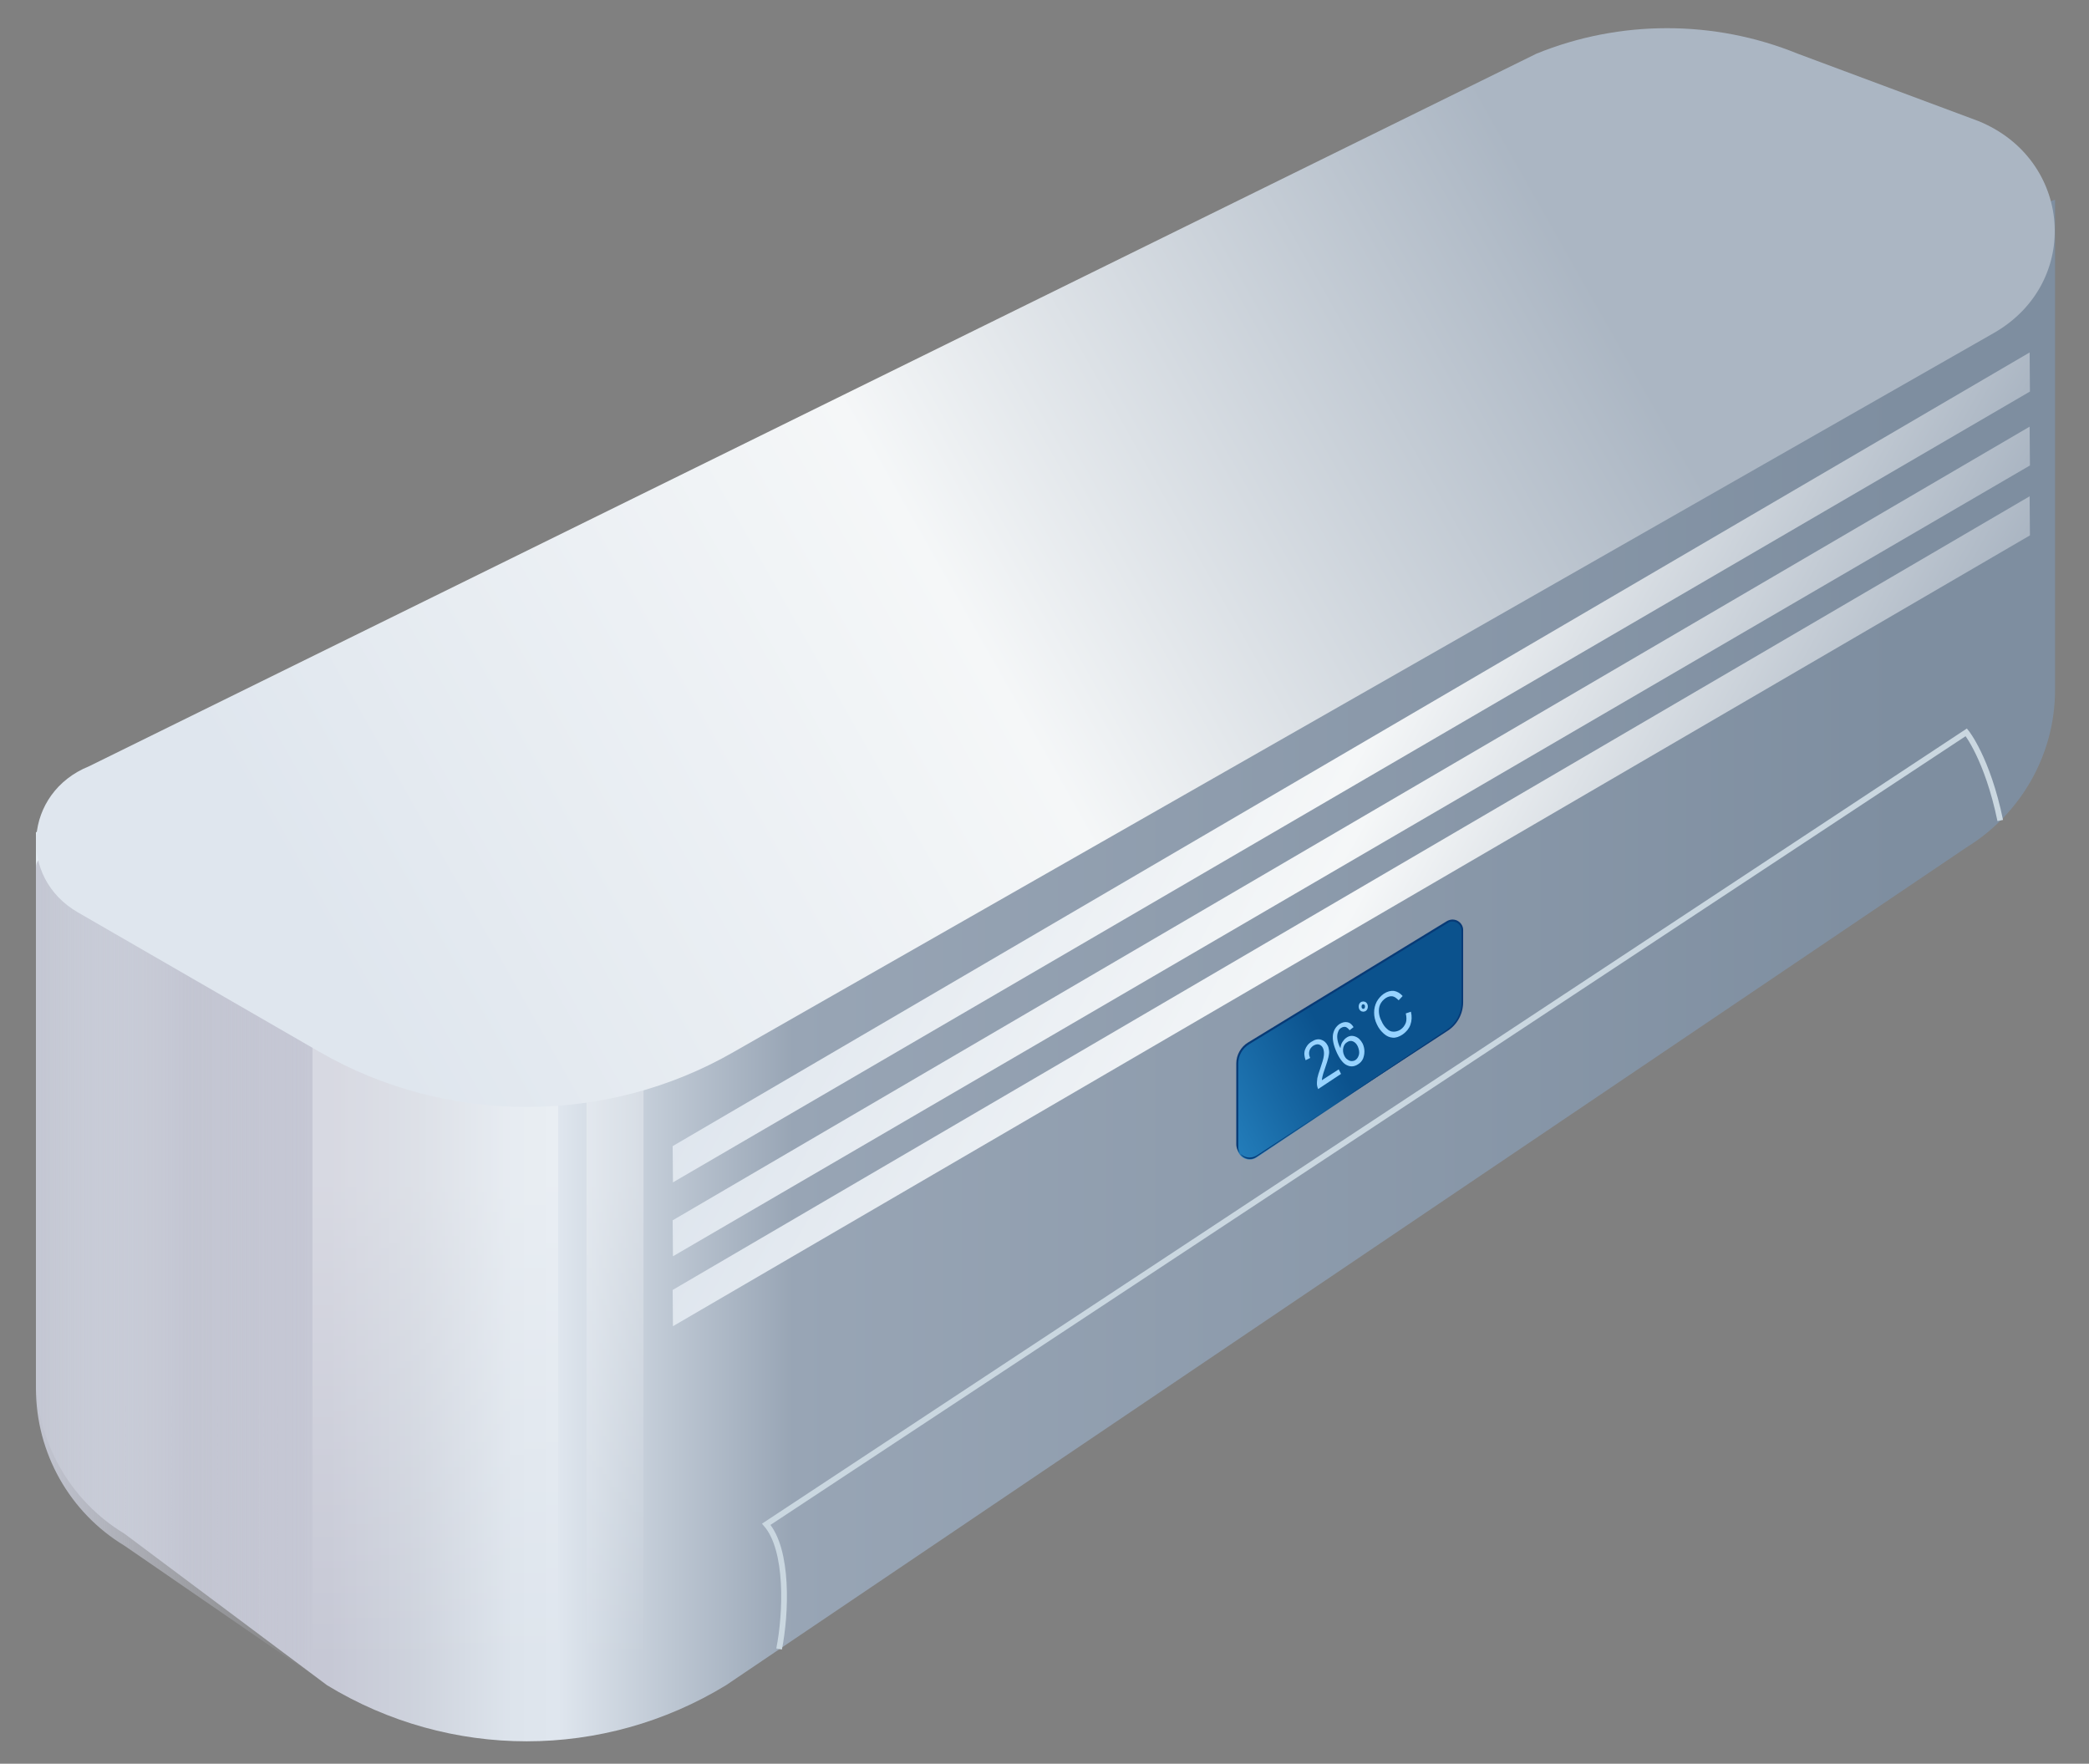 <?xml version="1.0" encoding="utf-8"?>
<!-- Generator: Adobe Illustrator 21.0.0, SVG Export Plug-In . SVG Version: 6.00 Build 0)  -->
<svg version="1.1" id="图层_1" xmlns="http://www.w3.org/2000/svg" xmlns:xlink="http://www.w3.org/1999/xlink" x="0px" y="0px"
	 viewBox="0 0 732 618" style="enable-background:new 0 0 732 618;" xml:space="preserve">
<rect x="0" y="0" width="732" height="618" fill="#808080" stroke="none"/>
<style type="text/css">
	.st0{fill:url(#底部_1_);}
	.st1{fill:url(#暗角反光_1_);}
	.st2{fill:url(#中高光_1_);}
	.st3{fill:url(#SVGID_1_);}
	.st4{fill:#073A76;}
	.st5{fill:url(#顶-背景_1_);}
	.st6{fill:url(#SVGID_2_);}
	.st7{fill:url(#SVGID_3_);}
	.st8{fill:url(#SVGID_4_);}
	.st9{fill:#97D3FF;}
	.st10{fill:none;stroke:#97D3FF;stroke-miterlimit:10;}
	.st11{fill:none;stroke:#CAD7E0;stroke-width:2;stroke-miterlimit:10;}
</style>
<linearGradient id="底部_1_" gradientUnits="userSpaceOnUse" x1="11.789" y1="-4950.096" x2="670.159" y2="-4950.096" gradientTransform="matrix(1 0 0 -1 0 -4610.045)">
	<stop  offset="0" style="stop-color:#E7EFF5"/>
	<stop  offset="8.248134e-02" style="stop-color:#C3C5D2"/>
	<stop  offset="0.157" style="stop-color:#C6C8D5"/>
	<stop  offset="0.204" style="stop-color:#CED3DD"/>
	<stop  offset="0.255" style="stop-color:#DDE4EC"/>
	<stop  offset="0.279" style="stop-color:#DFE6EE"/>
	<stop  offset="0.404" style="stop-color:#98A5B5"/>
	<stop  offset="0.995" style="stop-color:#7E8EA0"/>
</linearGradient>
<path id="底部_7_" class="st0" d="M12.6,291.6v190.7c0,22.6,11.8,43.5,31,55.1l71,53.1c43,26.2,96.9,26.2,139.8,0l434.7-293.6
	c19.2-11.8,31-32.7,31-55.1V70L12.6,291.6z"/>
<linearGradient id="暗角反光_1_" gradientUnits="userSpaceOnUse" x1="11.652" y1="-4950.894" x2="705.045" y2="-4950.894" gradientTransform="matrix(1 0 0 -1 0 -4610.045)">
	<stop  offset="0" style="stop-color:#C3C6D2"/>
	<stop  offset="0.141" style="stop-color:#C3C6D2;stop-opacity:0"/>
</linearGradient>
<path id="暗角反光_7_" class="st1" d="M15.5,299.9c-1.7,0.6-2.9,2.2-2.9,4v182.6c0,22.6,11.8,43.5,31,55.1l70.9,48.8
	c0.1,0.1,0.2,0.1,0.2,0.2c43,26.1,96.8,26.1,139.7-0.1l434.7-293.6c19.2-11.8,31-32.7,31-55.1v-166c0-2.9-2.8-4.9-5.5-4L15.5,299.9z
	"/>
<linearGradient id="中高光_1_" gradientUnits="userSpaceOnUse" x1="167.481" y1="-5393.277" x2="167.481" y2="-5225.7" gradientTransform="matrix(1 0 0 -1 0 -4810.045)">
	<stop  offset="0" style="stop-color:#FFFFFF;stop-opacity:0"/>
	<stop  offset="1" style="stop-color:#FFFFFF;stop-opacity:0.3"/>
</linearGradient>
<path id="中高光_3_" class="st2" d="M109.5,342.2h86.1v267.6c-27.8,1.8-56.1-3.2-80.8-14.9l-5.3-2.7L109.5,342.2L109.5,342.2z
	 M205.5,341.5v267.4c6.8-0.9,13.5-2.1,20-3.7V341.5H205.5z"/>
<g id="侧面">
	
		<linearGradient id="SVGID_1_" gradientUnits="userSpaceOnUse" x1="379.375" y1="-5324.917" x2="466.882" y2="-5277.962" gradientTransform="matrix(1 0 0 -1 0 -4910.045)">
		<stop  offset="0" style="stop-color:#3EADED"/>
		<stop  offset="1" style="stop-color:#0B528D"/>
	</linearGradient>
	<path class="st3" d="M437.9,406.3c-2.4,0-4.4-2-4.4-4.4v-29.3c0-2.9,1.5-5.6,4-7.1l69.8-42.6c0.5-0.3,1.1-0.5,1.8-0.5
		c1.9,0,3.4,1.5,3.4,3.4v25.3c0,3.9-1.9,7.5-5.2,9.7l-66.9,44.7C439.5,406.1,438.7,406.3,437.9,406.3z"/>
	<path class="st4" d="M509,322.9c1.6,0,3.1,1.3,3.1,3.1v25.3c0,3.8-1.9,7.3-5,9.4l-66.9,44.7c-0.7,0.5-1.5,0.7-2.2,0.7
		c-2.1,0-4.1-1.7-4.1-4.1v-29.3c0-2.8,1.4-5.3,3.8-6.8l69.8-42.6C507.9,323,508.4,322.9,509,322.9 M509,322.2L509,322.2
		c-0.7,0-1.3,0.2-1.9,0.5l-69.8,42.6c-2.5,1.5-4.1,4.4-4.1,7.3v28.3c0,2.6,2.1,4.7,4.7,4.7c0.9,0,1.8-0.3,2.6-0.8l66.9-43.7
		c3.3-2.2,5.3-5.9,5.3-10v-25.3C512.7,323.9,511,322.2,509,322.2L509,322.2z"/>
</g>
<linearGradient id="顶-背景_1_" gradientUnits="userSpaceOnUse" x1="115.406" y1="-4944.663" x2="552.971" y2="-4697.093" gradientTransform="matrix(1 0 0 -1 0 -4610.045)">
	<stop  offset="0" style="stop-color:#DFE6EE"/>
	<stop  offset="0.5" style="stop-color:#F5F7F8"/>
	<stop  offset="0.995" style="stop-color:#ABB6C3"/>
</linearGradient>
<path id="顶-背景_7_" class="st5" d="M698.8,116.6l-441.7,252c-44.6,25.7-100.6,25.7-145.1,0l-84.7-48.9
	c-21.2-12.2-18.9-42,3.9-51.2L538.4,18.8c29.2-11.9,62.3-11.9,91.5,0l63.3,23.6C726.2,55.8,729.5,98.9,698.8,116.6z"/>
<g>
	
		<linearGradient id="SVGID_2_" gradientUnits="userSpaceOnUse" x1="350.241" y1="121.098" x2="597.149" y2="260.796" gradientTransform="matrix(1 0 0 1 0 104)">
		<stop  offset="0" style="stop-color:#DFE6EE"/>
		<stop  offset="0.5" style="stop-color:#F5F7F8"/>
		<stop  offset="0.995" style="stop-color:#ABB6C3"/>
	</linearGradient>
	<polygon class="st6" points="235.8,440.2 235.7,427.6 711.2,149.5 711.3,163.1 	"/>
</g>
<g>
	
		<linearGradient id="SVGID_3_" gradientUnits="userSpaceOnUse" x1="350.22" y1="145.536" x2="597.171" y2="285.259" gradientTransform="matrix(1 0 0 1 0 104)">
		<stop  offset="0" style="stop-color:#DFE6EE"/>
		<stop  offset="0.5" style="stop-color:#F5F7F8"/>
		<stop  offset="0.995" style="stop-color:#ABB6C3"/>
	</linearGradient>
	<polygon class="st7" points="235.8,464.7 235.7,452 711.2,173.9 711.3,187.6 	"/>
</g>
<g>
	
		<linearGradient id="SVGID_4_" gradientUnits="userSpaceOnUse" x1="350.22" y1="95.136" x2="597.171" y2="234.858" gradientTransform="matrix(1 0 0 1 0 104)">
		<stop  offset="0" style="stop-color:#DFE6EE"/>
		<stop  offset="0.5" style="stop-color:#F5F7F8"/>
		<stop  offset="0.995" style="stop-color:#ABB6C3"/>
	</linearGradient>
	<polygon class="st8" points="235.8,414.3 235.7,401.6 711.2,123.5 711.3,137.2 	"/>
</g>
<g>
	<g>
		<path class="st9" d="M469.1,374.7l0.8,1.6l-8,5.3c-0.2-0.4-0.3-0.8-0.4-1.3c-0.1-0.7,0-1.6,0.1-2.5c0.2-0.9,0.5-2,1-3.3
			c0.7-2.1,1.2-3.6,1.3-4.7c0.1-1,0-1.8-0.3-2.5s-0.8-1.1-1.4-1.3s-1.3,0-2,0.4c-0.7,0.5-1.2,1.1-1.4,1.9c-0.2,0.8-0.1,1.6,0.3,2.4
			l-1.6,0.8c-0.5-1.4-0.6-2.6-0.2-3.7c0.4-1.1,1.1-2.1,2.3-2.8c1.2-0.8,2.3-1,3.3-0.7s1.8,1,2.3,2c0.3,0.5,0.4,1.1,0.5,1.8
			s0,1.4-0.2,2.3c-0.2,0.9-0.6,2.2-1.2,3.9c-0.5,1.4-0.8,2.4-0.9,2.9s-0.2,0.9-0.2,1.3L469.1,374.7z"/>
		<path class="st9" d="M474.3,359.9l-1.4,1.1c-0.4-0.6-0.9-0.9-1.2-1.1c-0.6-0.2-1.2-0.1-1.8,0.3c-0.5,0.3-0.8,0.7-1,1.3
			c-0.3,0.7-0.4,1.5-0.3,2.4s0.4,2.1,1.1,3.4c0.1-0.9,0.3-1.6,0.7-2.2c0.4-0.6,0.8-1.1,1.4-1.5c1-0.7,2-0.8,3.1-0.4
			c1.1,0.4,1.9,1.2,2.6,2.5c0.4,0.9,0.6,1.8,0.6,2.7c0,1-0.2,1.8-0.5,2.6c-0.4,0.8-0.9,1.4-1.7,1.9c-1.2,0.8-2.5,1-3.8,0.4
			c-1.3-0.5-2.5-2-3.6-4.3c-1.2-2.6-1.7-4.8-1.4-6.6c0.3-1.5,1-2.7,2.3-3.6c1-0.6,1.9-0.8,2.8-0.6
			C472.9,358.3,473.7,358.9,474.3,359.9z M471,369.8c0.3,0.6,0.6,1.1,1.1,1.4c0.5,0.4,1,0.6,1.5,0.6s1-0.1,1.4-0.4
			c0.6-0.4,1-1.1,1.2-1.9c0.2-0.9,0-1.8-0.4-2.8c-0.4-0.9-1-1.5-1.7-1.8s-1.4-0.2-2.1,0.3c-0.7,0.4-1.1,1.1-1.3,1.9
			C470.5,368,470.6,368.9,471,369.8z"/>
		<path class="st9" d="M492.6,355.1l1.8-0.6c0.4,1.7,0.3,3.2-0.2,4.6c-0.5,1.4-1.4,2.4-2.6,3.3c-1.3,0.9-2.5,1.3-3.6,1.2
			s-2.1-0.5-3.1-1.4s-1.8-1.9-2.4-3.2c-0.7-1.4-1-2.8-1-4.2s0.3-2.6,0.9-3.8c0.6-1.1,1.5-2.1,2.5-2.8c1.2-0.8,2.4-1.1,3.5-1
			c1.2,0.2,2.2,0.8,3.1,1.8l-1.4,1.5c-0.8-0.8-1.5-1.3-2.2-1.4c-0.7-0.1-1.5,0.1-2.3,0.6c-0.9,0.6-1.6,1.4-2,2.3
			c-0.4,0.9-0.5,1.9-0.4,2.9s0.4,2,0.9,2.9c0.5,1.2,1.2,2.1,1.9,2.7c0.7,0.7,1.5,1,2.3,1s1.6-0.2,2.4-0.7c0.9-0.6,1.5-1.4,1.9-2.4
			C492.9,357.6,492.9,356.4,492.6,355.1z"/>
	</g>
</g>
<ellipse class="st10" cx="477.7" cy="352.7" rx="1.1" ry="1.3"/>
<path class="st11" d="M700.9,287.5c-4.5-21.8-11.9-30.9-11.9-30.9L268.5,534.1c7.8,9,7,31.1,4.5,43.7"/>
</svg>
